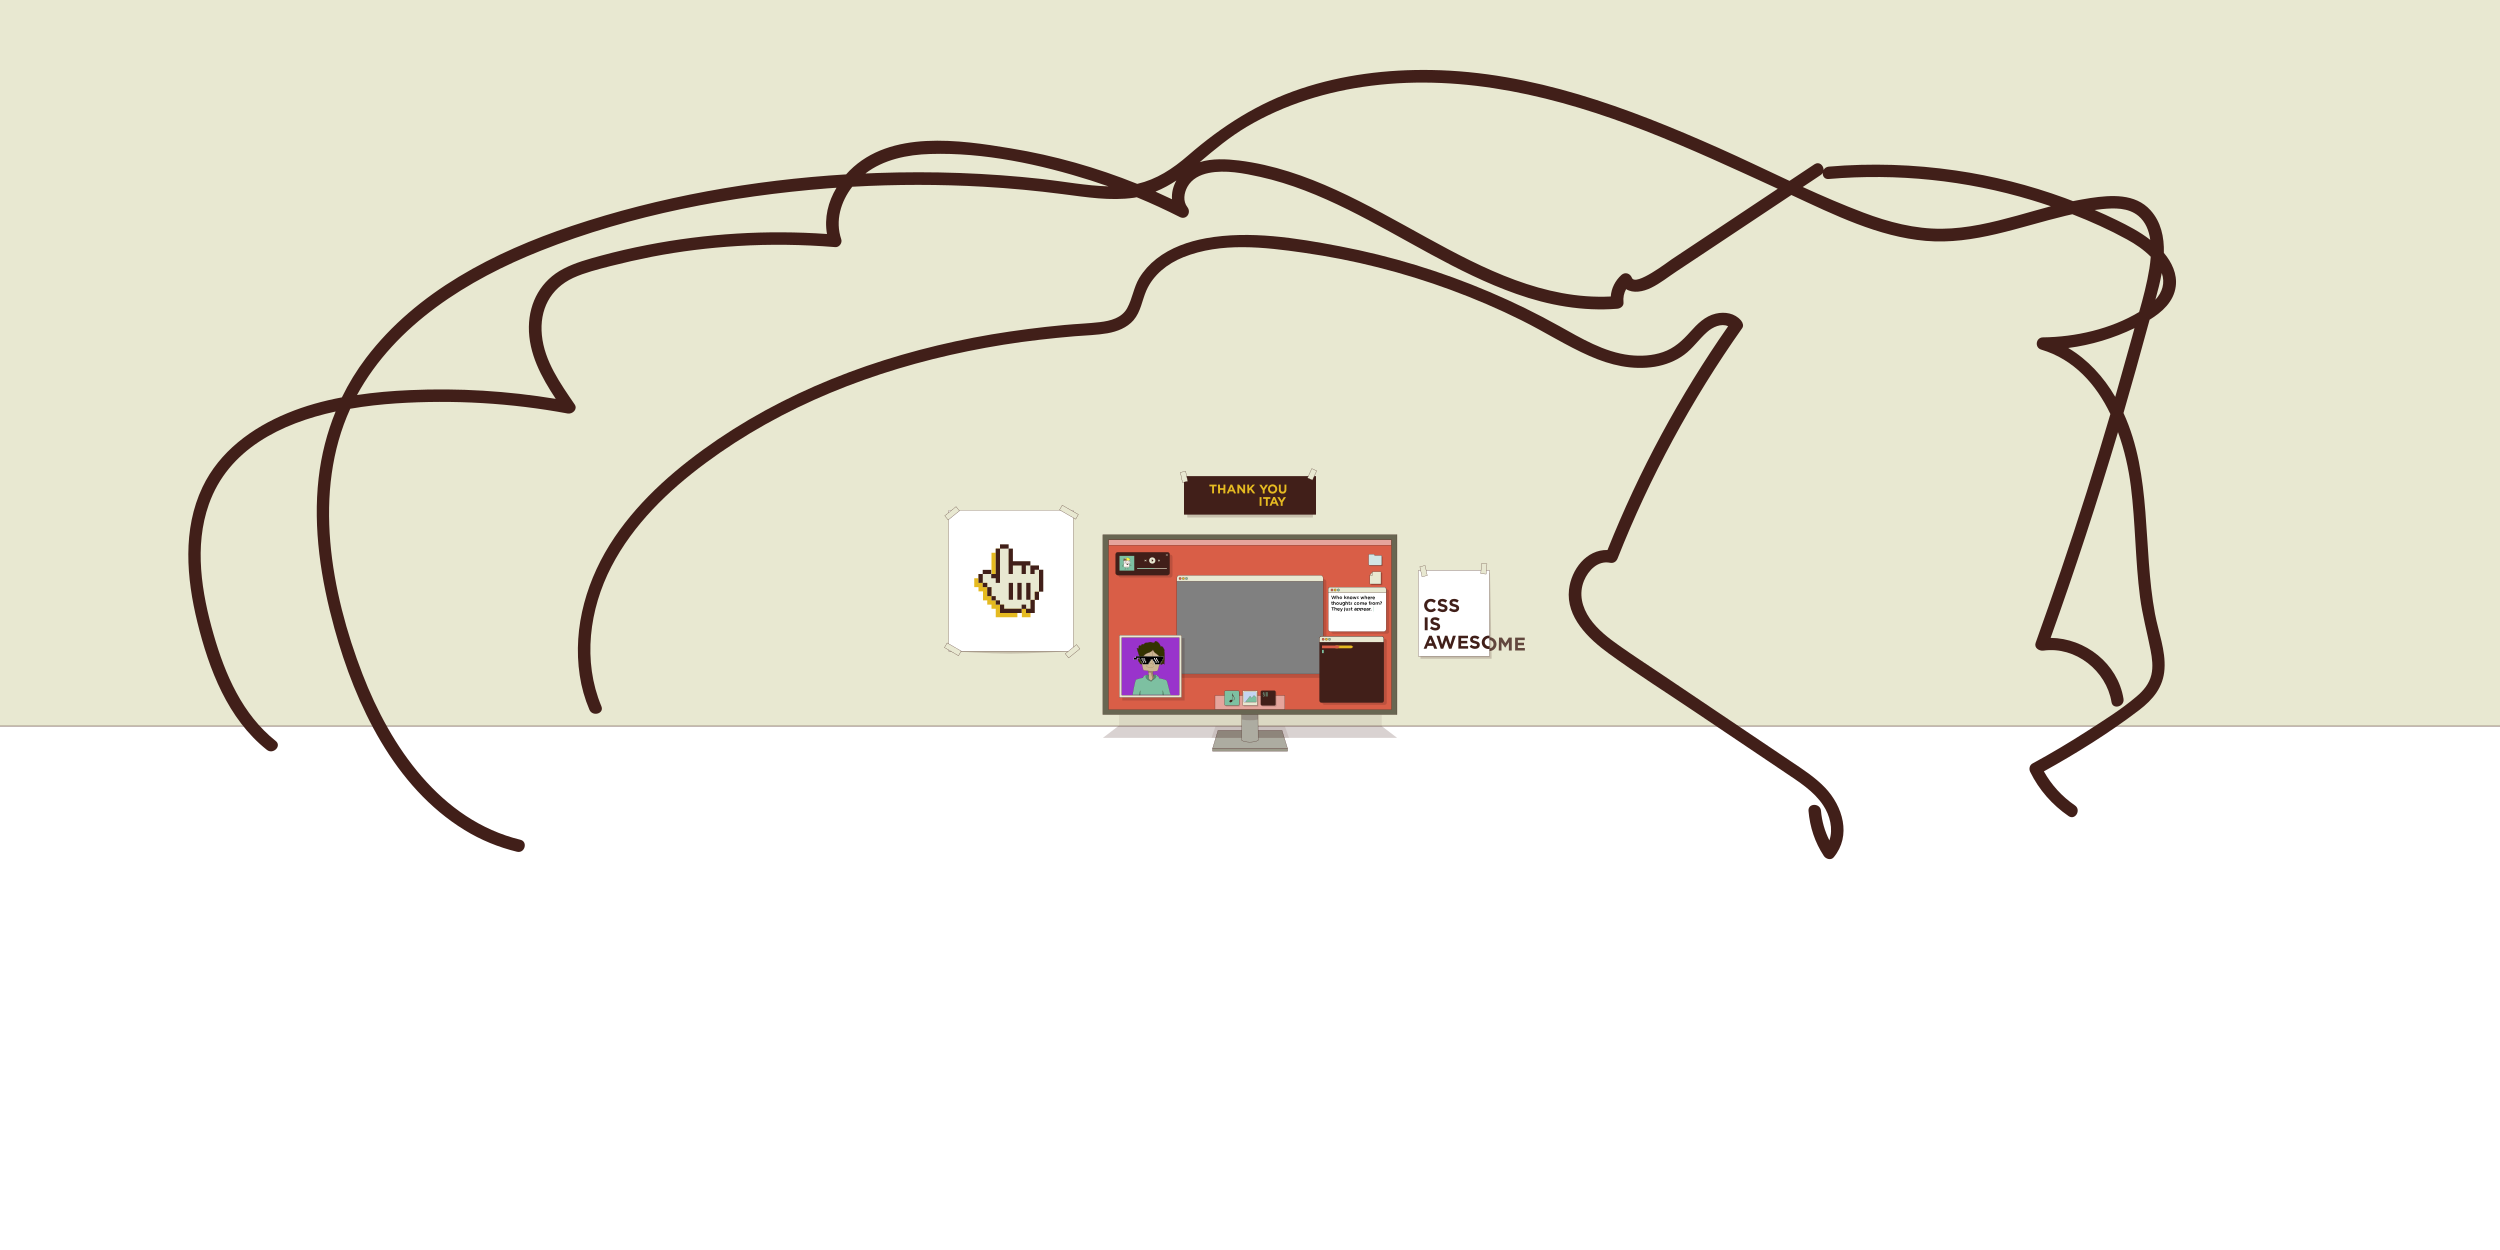 <?xml version="1.0" encoding="utf-8"?>
<!-- Generator: Adobe Illustrator 27.0.1, SVG Export Plug-In . SVG Version: 6.00 Build 0)  -->
<svg version="1.1" xmlns="http://www.w3.org/2000/svg" xmlns:xlink="http://www.w3.org/1999/xlink" x="0px" y="0px"
	 viewBox="0 0 2000 1000" style="enable-background:new 0 0 2000 1000;" xml:space="preserve">
<rect x="0" y="0" width="2000" height="1000" fill="#808080" stroke="none"/>
<style type="text/css">
	.st0{fill:#E8E8D1;stroke:#411F19;stroke-width:0.2;}
	.st1{fill:#D95E47;stroke:#411F19;stroke-width:0.2;}
	.st2{fill:#E5BA21;stroke:#411F19;stroke-width:0.2;}
	.st3{fill:#7DC0A1;stroke:#411F19;stroke-width:0.2;}
	.st4{fill:#D95E47;}
	.st5{fill:none;stroke:#411F19;stroke-width:0.2;stroke-linejoin:round;}
	.st6{fill:#E5A59C;stroke:#411F19;stroke-width:0.2;}
	.st7{opacity:0.2;fill:#411F19;enable-background:new    ;}
	.st8{opacity:0.3;fill:#411F19;enable-background:new    ;}
	.st9{fill:#E8E8D1;}
	.st10{opacity:8.000000e-02;fill:#411F19;enable-background:new    ;}
	.st11{fill:#FFFFFF;stroke:#411F19;stroke-width:0.2;stroke-linejoin:round;}
	.st12{opacity:0.8;}
	.st13{fill:#411F19;}
	.st14{fill:#E5BA21;}
	.st15{fill:#ADACA1;stroke:#411F19;stroke-width:0.2;stroke-linejoin:round;}
	.st16{opacity:0.1;fill:#411F19;enable-background:new    ;}
	.st17{fill:#686652;stroke:#411F19;stroke-width:0.2;stroke-linejoin:round;}
	.st18{fill:#9B9989;stroke:#411F19;stroke-width:0.2;stroke-linejoin:round;}
	.st19{fill:#D1E5E5;stroke:#411F19;stroke-width:0.2;stroke-linejoin:round;}
	.st20{fill:#411F19;stroke:#411F19;stroke-width:0.2;stroke-linejoin:round;}
	.st21{fill:#7DC0A1;}
	.st22{opacity:0.5;fill:#7DC0A1;enable-background:new    ;}
	.st23{fill:none;stroke:#E8E8D1;stroke-width:0.2;}
	.st24{fill:#A4F27D;stroke:#411F19;stroke-width:0.1;stroke-linejoin:round;}
	.st25{fill:#E7D9B2;stroke:#411F19;stroke-width:0.1;stroke-linejoin:round;}
	.st26{fill:#D37134;stroke:#411F19;stroke-width:0.1;stroke-linejoin:round;}
	.st27{fill:#FEF8F3;stroke:#411F19;stroke-width:0.1;stroke-linejoin:round;}
	.st28{fill:#743E22;stroke:#411F19;stroke-width:0.1;stroke-linejoin:round;}
	.st29{fill:#FFFFFF;stroke:#411F19;stroke-width:0.1;stroke-miterlimit:10;}
	.st30{fill:#FDFB43;stroke:#411F19;stroke-width:0.1;stroke-linejoin:round;}
	.st31{fill:none;stroke:#411F19;stroke-width:0.1;stroke-linecap:round;stroke-linejoin:round;}
	.st32{fill:#FFFFFF;}
	.st33{fill:#ECD045;stroke:#411F19;stroke-width:0.1;stroke-linejoin:round;}
	.st34{fill:#D37134;stroke:#411F19;stroke-width:0.1;stroke-linecap:round;stroke-linejoin:round;}
	.st35{fill:#9933CC;stroke:#411F19;stroke-width:0.2;}
	.st36{fill:#333333;}
	.st37{fill:#CBB591;stroke:#411F19;stroke-width:0.1;}
	.st38{opacity:0.3;fill:#411F19;stroke:#411F19;stroke-width:0.2;stroke-linejoin:round;enable-background:new    ;}
	.st39{fill:#7DC0A1;stroke:#411F19;stroke-width:0.1;}
	.st40{fill:#519372;stroke:#411F19;stroke-width:0.1;stroke-linejoin:round;}
	.st41{fill:none;stroke:#411F19;stroke-width:0.1;stroke-linecap:round;stroke-miterlimit:10;}
	.st42{fill:none;stroke:#411F19;stroke-width:8.000000e-02;stroke-linecap:round;stroke-miterlimit:10;}
	.st43{fill:#333300;stroke:#411F19;stroke-width:0.2;stroke-linejoin:round;}
	.st44{fill:#519372;stroke:#411F19;stroke-width:0.1;}
	.st45{fill:#FDFEFF;}
	.st46{fill:#FCF7F5;}
	.st47{fill:#C4D5F2;stroke:#411F19;stroke-width:0.1;stroke-linejoin:round;}
	.st48{fill:none;stroke:#7DC0A1;stroke-width:0.2;}
</style>
<g id="Layer_1">
	<g id="bg">
		<rect x="939.3" y="456.1" class="st0" width="120.3" height="8.9"/>
		<circle class="st1" cx="944.1" cy="462.8" r="0.9"/>
		<circle class="st2" cx="946.7" cy="462.8" r="0.9"/>
		<circle class="st3" cx="949.2" cy="462.8" r="0.9"/>
		<path class="st4" d="M884.5,429v141.2h231V429H884.5z M1058.5,537.2c0,1.1-0.9,2-2,2h-113c-1.1,0-2-0.9-2-2v-75c0-1.1,0.9-2,2-2
			h113c1.1,0,2,0.9,2,2V537.2z"/>
		<path class="st5" d="M943.5,460.2h113c1.1,0,2,0.9,2,2v75c0,1.1-0.9,2-2,2h-113c-1.1,0-2-0.9-2-2v-75
			C941.5,461.1,942.4,460.2,943.5,460.2z"/>
		<rect x="886.8" y="431.8" class="st6" width="226.4" height="4.3"/>
		<path class="st7" d="M1059.1,463.4h-0.6v74.1c0,1.1-0.9,2-2,2H944.1v0.8c0,1.1,0.9,2,2,2h113c1.1,0,2-0.9,2-2v-75
			C1061.1,464.2,1060.2,463.3,1059.1,463.4C1059.1,463.4,1059.1,463.4,1059.1,463.4z"/>
		<rect x="972" y="556.4" class="st6" width="55.9" height="11.3"/>
		<rect x="995" y="553.5" class="st7" width="11.7" height="11.7"/>
		<path class="st7" d="M1010.3,553.5h10.1c0.4,0,0.8,0.4,0.8,0.8v10.1c0,0.4-0.4,0.8-0.8,0.8h-10.1c-0.4,0-0.8-0.4-0.8-0.8v-10.1
			C1009.5,553.8,1009.9,553.5,1010.3,553.5z"/>
		<path class="st7" d="M981.2,553.5h10.1c0.4,0,0.8,0.4,0.8,0.8v10.1c0,0.4-0.4,0.8-0.8,0.8h-10.1c-0.4,0-0.8-0.4-0.8-0.8v-10.1
			C980.4,553.8,980.8,553.5,981.2,553.5z"/>
		<polygon class="st8" points="1099.1,458.2 1096.9,460.9 1096.9,468.1 1105.8,468.1 1105.8,458.2 		"/>
		<path class="st9" d="M2030.1-32.8H-44.2v858.2h2074.7L2030.1-32.8z M1116.7,570.2H885V430.6h231.7L1116.7,570.2z"/>
		<rect x="-43.7" y="580" class="st7" width="2074.5" height="475.4"/>
		<rect x="895.3" y="571.7" class="st10" width="210.1" height="9.2"/>
		<rect x="-44.2" y="581" class="st11" width="2074.5" height="475.4"/>
		<polygon class="st7" points="1193.3,527 1136.4,527 1136.4,458.3 1192,458.3 		"/>
		<g class="st12">
			<path class="st13" d="M1186.2,515.3L1186.2,515.3c0-3,2.5-5.5,5.5-5.5s5.5,2.5,5.5,5.5l0,0c0,3-2.5,5.5-5.5,5.5
				S1186.2,518.3,1186.2,515.3z M1194.8,515.3L1194.8,515.3c0.1-1.7-1.3-3.2-3-3.2c0,0-0.1,0-0.1,0c-1.7,0-3.1,1.4-3.1,3.1
				c0,0.1,0,0.1,0,0.2l0,0c-0.1,1.7,1.3,3.2,3,3.2c0,0,0.1,0,0.1,0c1.7,0,3.1-1.4,3.1-3.1C1194.8,515.4,1194.8,515.3,1194.8,515.3z"
				/>
			<path class="st13" d="M1199.2,510.1h2.4l2.7,4.4l2.7-4.4h2.4v10.3h-2.3v-6.7l-2.9,4.4h-0.1l-2.9-4.4v6.7h-2.2L1199.2,510.1z"/>
			<path class="st13" d="M1212,510.1h7.8v2h-5.5v2.1h4.9v2h-4.9v2.2h5.6v2h-7.8V510.1z"/>
		</g>
		<rect x="947.2" y="380.9" class="st13" width="105.6" height="30.8"/>
		<rect x="949.8" y="383.2" class="st7" width="100.5" height="30.8"/>
		<path class="st7" d="M854.9,521.1c0,0-32.4,1.8-47.4,1.8s-43.4-1.7-43.4-1.7v-29.4h90.8V521.1z"/>
		
			<rect x="1045.3" y="377.3" transform="matrix(0.415 -0.91 0.91 0.415 268.881 1176.995)" class="st0" width="8.2" height="4.3"/>
		
			<rect x="945.1" y="376.9" transform="matrix(0.978 -0.209 0.209 0.978 -58.797 206.844)" class="st0" width="4.3" height="8.2"/>
		<path class="st14" d="M969.6,389.1h-2.1v-1.4h5.8v1.4h-2.1v5.6h-1.5V389.1z"/>
		<path class="st14" d="M974.4,387.7h1.6v2.8h2.8v-2.8h1.5v7h-1.6v-2.8H976v2.8h-1.5L974.4,387.7z"/>
		<path class="st14" d="M984.4,387.7h1.4l3,7h-1.6l-0.6-1.6h-3l-0.6,1.6h-1.6L984.4,387.7z M986,391.8l-0.9-2.3l-0.9,2.3H986z"/>
		<path class="st14" d="M1018.6,397.6h1.4l3,7h-1.6l-0.6-1.6h-3l-0.6,1.6h-1.6L1018.6,397.6z M1020.2,401.7l-0.9-2.3l-0.9,2.3
			H1020.2z"/>
		<path class="st14" d="M989.9,387.7h1.4l3.3,4.3v-4.3h1.5v7h-1.3l-3.4-4.5v4.5h-1.5V387.7z"/>
		<path class="st14" d="M997.8,387.7h1.5v3.1l2.8-3.1h1.9l-2.8,3l3,4h-1.8l-2.2-3l-0.8,0.8v2.1h-1.5L997.8,387.7z"/>
		<path class="st14" d="M1010.1,392l-2.7-4.2h1.8l1.7,2.8l1.7-2.8h1.8l-2.7,4.2v2.8h-1.5V392z"/>
		<path class="st14" d="M1024.5,401.9l-2.7-4.2h1.8l1.7,2.8l1.7-2.8h1.8l-2.7,4.2v2.8h-1.5V401.9z"/>
		<path class="st14" d="M1014.4,391.2L1014.4,391.2c0-2.1,1.7-3.7,3.7-3.7c2.1,0,3.7,1.7,3.7,3.7l0,0c0,2.1-1.7,3.7-3.7,3.7
			C1016,395,1014.4,393.3,1014.4,391.2z M1020.2,391.2L1020.2,391.2c0-1.2-0.9-2.2-2.1-2.2c0,0,0,0-0.1,0c-1.2,0-2.1,0.9-2.1,2.1
			c0,0,0,0.1,0,0.1l0,0c0,1.2,0.9,2.2,2.1,2.2c0,0,0,0,0.1,0c1.2,0,2.1-0.9,2.1-2.1C1020.2,391.3,1020.2,391.3,1020.2,391.2z"/>
		<path class="st14" d="M1023.1,391.7v-4h1.5v4c0,1.1,0.6,1.7,1.5,1.7s1.5-0.6,1.5-1.7v-4h1.5v4c0.2,1.5-0.9,3-2.4,3.2
			c-0.2,0-0.4,0-0.6,0c-1.5,0.2-2.9-1-3-2.5C1023,392.2,1023,391.9,1023.1,391.7z"/>
		<path class="st14" d="M1007.7,397.7h1.5v7h-1.5V397.7z"/>
		<path class="st14" d="M1012.6,399.1h-2.1v-1.4h5.8v1.4h-2.1v5.6h-1.5V399.1z"/>
		<rect x="758.9" y="408.4" class="st11" width="99.7" height="112.5"/>
		
			<rect x="755.6" y="408.5" transform="matrix(0.777 -0.63 0.63 0.777 -88.636 571.256)" class="st0" width="11.6" height="4.3"/>
		<rect x="853" y="402.3" transform="matrix(0.5 -0.866 0.866 0.5 72.758 945.44)" class="st0" width="4.3" height="14.9"/>
		
			<rect x="851.9" y="518.8" transform="matrix(0.777 -0.63 0.63 0.777 -136.585 656.599)" class="st0" width="11.6" height="4.3"/>
		<rect x="760.1" y="512.9" transform="matrix(0.5 -0.866 0.866 0.5 -68.672 919.865)" class="st0" width="4.3" height="13"/>
		<rect x="1134.7" y="456.3" class="st11" width="56.9" height="68.7"/>
		
			<rect x="1136.7" y="452.2" transform="matrix(0.978 -0.209 0.209 0.978 -70.313 248.653)" class="st0" width="4.3" height="8.2"/>
		
			<rect x="1182.9" y="453.3" transform="matrix(8.176456e-02 -0.997 0.997 8.176456e-02 635.958 1601.197)" class="st0" width="8.2" height="4.3"/>
		<path class="st13" d="M1139.3,484.4L1139.3,484.4c-0.1-2.9,2.3-5.3,5.1-5.3c0.1,0,0.1,0,0.2,0c1.5-0.1,3,0.5,4.1,1.6l-1.4,1.7
			c-0.7-0.7-1.6-1.1-2.6-1.2c-1.7,0-3,1.4-3,3.1c0,0,0,0.1,0,0.1l0,0c-0.1,1.7,1.2,3.1,2.9,3.2c0,0,0.1,0,0.1,0c1,0,2-0.5,2.7-1.2
			l1.4,1.5c-1.1,1.2-2.6,1.9-4.2,1.8c-2.9,0-5.2-2.2-5.3-5.1C1139.3,484.5,1139.3,484.4,1139.3,484.4z"/>
		<path class="st13" d="M1149.9,488l1.3-1.6c0.8,0.8,1.9,1.2,3.1,1.2c0.9,0,1.5-0.4,1.5-1l0,0c0-0.6-0.3-0.9-2.1-1.3
			c-2.1-0.5-3.4-1.1-3.4-3.1l0,0c0-1.9,1.5-3.1,3.6-3.1c1.4,0,2.7,0.4,3.8,1.3l-1.2,1.7c-0.8-0.6-1.7-0.9-2.7-1
			c-0.9,0-1.3,0.4-1.3,0.9l0,0c0,0.7,0.4,0.9,2.2,1.4c2.1,0.5,3.3,1.3,3.3,3.1l0,0c0,2-1.6,3.2-3.8,3.2
			C1152.7,489.6,1151.1,489.1,1149.9,488z"/>
		<path class="st13" d="M1159.2,488l1.3-1.6c0.8,0.8,1.9,1.2,3.1,1.2c0.9,0,1.5-0.4,1.5-1l0,0c0-0.6-0.4-0.9-2.1-1.3
			c-2.1-0.5-3.4-1.1-3.4-3.1l0,0c0-1.9,1.5-3.1,3.6-3.1c1.4,0,2.7,0.4,3.8,1.3l-1.2,1.7c-0.8-0.6-1.7-0.9-2.7-1
			c-0.9,0-1.3,0.4-1.3,0.9l0,0c0,0.7,0.4,0.9,2.2,1.4c2.1,0.5,3.3,1.3,3.3,3.1l0,0c0,2-1.6,3.2-3.8,3.2
			C1161.9,489.6,1160.4,489.1,1159.2,488z"/>
		<path class="st13" d="M1139.8,493.9h2.3v10.3h-2.3V493.9z"/>
		<path class="st13" d="M1144,502.7l1.3-1.6c0.8,0.8,1.9,1.2,3.1,1.2c0.9,0,1.5-0.4,1.5-1l0,0c0-0.6-0.4-0.9-2.1-1.3
			c-2.1-0.5-3.4-1.1-3.4-3.1l0,0c0-1.9,1.5-3.1,3.6-3.1c1.4,0,2.7,0.4,3.8,1.3l-1.2,1.7c-0.8-0.6-1.7-0.9-2.7-1
			c-0.9,0-1.3,0.4-1.3,0.9l0,0c0,0.7,0.4,0.9,2.2,1.4c2.1,0.5,3.3,1.3,3.3,3.1l0,0c0,2-1.6,3.2-3.8,3.2
			C1146.8,504.4,1145.2,503.8,1144,502.7z"/>
		<path class="st13" d="M1143.3,508.6h2.1l4.4,10.4h-2.4l-0.9-2.3h-4.4l-0.9,2.3h-2.3L1143.3,508.6z M1145.7,514.6l-1.4-3.3
			l-1.4,3.3H1145.7z"/>
		<path class="st13" d="M1149.2,508.6h2.4l2.1,7l2.3-7h1.9l2.3,7l2.1-7h2.4l-3.5,10.4h-2l-2.3-6.7l-2.3,6.7h-2L1149.2,508.6z"/>
		<path class="st13" d="M1166.6,508.6h7.8v2h-5.5v2.1h4.9v2h-4.9v2.2h5.6v2h-7.8V508.6z"/>
		<path class="st13" d="M1175.7,517.4l1.3-1.6c0.8,0.8,1.9,1.2,3.1,1.2c0.9,0,1.5-0.4,1.5-1l0,0c0-0.6-0.3-0.9-2.1-1.3
			c-2.1-0.5-3.4-1.1-3.4-3.1l0,0c0-1.9,1.5-3.1,3.6-3.1c1.4,0,2.7,0.4,3.8,1.3l-1.2,1.7c-0.8-0.6-1.7-0.9-2.7-1
			c-0.9,0-1.3,0.4-1.3,0.9l0,0c0,0.7,0.4,0.9,2.2,1.4c2.1,0.5,3.3,1.3,3.3,3.1l0,0c0,2-1.6,3.2-3.8,3.2
			C1178.5,519.1,1176.9,518.5,1175.7,517.4z"/>
		<path class="st13" d="M1191.6,516.9c-0.2,0.1-0.5,0.1-0.7,0.1c-1.7,0-3.1-1.4-3.1-3.1c0,0,0-0.1,0-0.1l0,0
			c-0.1-1.7,1.2-3.1,2.9-3.2c0.3,0,0.6,0,0.9,0.1v-2.1c-0.2,0-0.5-0.1-0.7-0.1c-2.9-0.1-5.4,2.2-5.5,5.2c0,0.1,0,0.1,0,0.2l0,0
			c0,2.9,2.3,5.3,5.3,5.3c0.1,0,0.1,0,0.2,0c0.3,0,0.5,0,0.8-0.1V516.9z"/>
		<polygon class="st15" points="974.4,584.3 970,599 1030.1,599 1025.6,584.3 		"/>
		<polygon class="st7" points="894.6,580.9 882.3,590.3 1117.7,590.3 1105.4,580.9 		"/>
		<polygon class="st16" points="1027.9,581 972.4,581 969.2,590.3 1031.2,590.3 		"/>
		<path class="st15" d="M1006.5,592.3c0,0-2,1.4-6.6,1.4s-6.5-1.4-6.5-1.4v-22.6h13L1006.5,592.3z"/>
		<path class="st7" d="M1006.5,575.6c-2.2,0.5-4.4,0.7-6.6,0.6c-2.2,0.1-4.3-0.1-6.5-0.6l0-6.6h13L1006.5,575.6z"/>
		<path class="st17" d="M1117.7,427.7H882.3v144h235.3V427.7z M1113.2,431.8v135.9H886.8V431.8H1113.2z"/>
		<rect x="970" y="599" class="st18" width="60.1" height="1.9"/>
		<path class="st8" d="M1105.4,445l-9.8,7.1c0,0.4,0.3,0.8,0.8,0.8l0,0h9c0.4,0,0.8-0.3,0.8-0.8v-6.4
			C1106.2,445.4,1105.9,445,1105.4,445z"/>
		<path class="st19" d="M1104.8,444.3h-5.1v-0.2c0-0.4-0.3-0.8-0.8-0.8l0,0h-3.2c-0.4,0-0.8,0.3-0.8,0.8c0,0,0,0,0,0v7.3
			c0,0.4,0.3,0.8,0.8,0.8l0,0h9c0.4,0,0.8-0.3,0.8-0.8c0,0,0,0,0,0v-6.4C1105.5,444.7,1105.2,444.3,1104.8,444.3z"/>
		<polygon class="st14" points="827.8,459.2 827.8,455.8 820.9,455.8 820.9,452.4 806.9,452.4 806.9,442.2 803.5,442.2 803.5,438.9 
			796.6,438.9 796.6,442.2 793.2,442.2 793.2,462.6 789.6,462.6 789.6,459.2 782.8,459.2 782.8,462.6 779.4,462.6 779.4,469.7 
			782.8,469.7 782.8,473.1 786.4,473.1 786.4,480.3 789.8,480.3 789.8,483.7 793.2,483.7 793.2,487 796.6,487 796.6,490.4 
			796.6,490.4 796.6,493.8 813.9,493.8 813.9,490.4 817.5,490.4 817.5,493.8 824.4,493.8 824.4,483.2 827.8,483.2 827.8,476.8 
			831.2,476.8 831.2,459.2 		"/>
		<polygon class="st9" points="800,459.2 800,438.9 807,438.9 807,452.4 831.2,452.4 831.2,473.4 827.8,473.4 827.8,479.9 
			824.4,479.9 824.4,487 803.3,487 803.3,483.7 800,483.7 800,480.3 796.6,480.3 796.6,476.9 793.2,476.9 793.2,469.7 789.8,469.7 
			789.8,466.3 786.2,466.3 786.2,459.2 		"/>
		<rect x="821" y="466.3" class="st9" width="3.4" height="13.5"/>
		<polygon class="st9" points="810.3,452.4 817.3,452.4 817.3,459.2 820.7,459.2 820.7,452.4 824.3,452.4 824.3,449 810.3,449 
			810.3,438.9 806.9,438.9 806.9,459.2 810.3,459.2 		"/>
		<rect x="831.2" y="455.8" class="st9" width="3.4" height="17.5"/>
		<polygon class="st9" points="824.4,487 820.8,487 820.8,490.4 827.8,490.4 827.8,479.9 824.4,479.9 		"/>
		<rect x="827.8" y="473.4" class="st9" width="3.4" height="6.5"/>
		<rect x="817.3" y="483.7" class="st9" width="3.6" height="3.4"/>
		<polygon class="st9" points="803.3,483.7 800,483.7 800,487 800,487 800,490.4 817.3,490.4 817.3,487 803.3,487 		"/>
		<rect x="796.6" y="480.3" class="st9" width="3.4" height="3.4"/>
		<rect x="793.2" y="476.9" class="st9" width="3.4" height="3.4"/>
		<rect x="789.8" y="469.7" class="st9" width="3.4" height="7.2"/>
		<rect x="782.8" y="459.2" class="st9" width="3.4" height="7.1"/>
		<polygon class="st9" points="827.7,459.2 827.7,455.8 831.2,455.8 831.2,452.4 824.3,452.4 824.3,459.2 		"/>
		<rect x="800" y="435.5" class="st9" width="6.9" height="3.4"/>
		<polygon class="st9" points="793,462.6 796.6,462.6 796.6,466.3 800,466.3 800,438.9 796.6,438.9 796.6,459.2 793,459.2 
			793,455.9 786.2,455.9 786.2,459.2 793,459.2 		"/>
		<rect x="786.2" y="466.3" class="st9" width="3.6" height="3.4"/>
		<rect x="807" y="466.3" class="st9" width="3.4" height="13.5"/>
		<rect x="813.9" y="466.3" class="st9" width="3.4" height="13.5"/>
		<rect x="821" y="466.3" class="st13" width="3.4" height="13.5"/>
		<polygon class="st13" points="810.3,452.4 817.3,452.4 817.3,459.2 820.7,459.2 820.7,452.4 824.3,452.4 824.3,449 810.3,449 
			810.3,438.9 806.9,438.9 806.9,459.2 810.3,459.2 		"/>
		<rect x="831.2" y="455.8" class="st13" width="3.4" height="17.5"/>
		<polygon class="st13" points="824.4,487 820.8,487 820.8,490.4 827.8,490.4 827.8,479.9 824.4,479.9 		"/>
		<rect x="827.8" y="473.4" class="st13" width="3.4" height="6.5"/>
		<rect x="817.3" y="483.7" class="st13" width="3.6" height="3.4"/>
		<polygon class="st13" points="803.3,483.7 800,483.7 800,487 800,487 800,490.4 817.3,490.4 817.3,487 803.3,487 		"/>
		<rect x="796.6" y="480.3" class="st13" width="3.4" height="3.4"/>
		<rect x="793.2" y="476.9" class="st13" width="3.4" height="3.4"/>
		<rect x="789.8" y="469.7" class="st13" width="3.4" height="7.2"/>
		<rect x="782.8" y="459.2" class="st13" width="3.4" height="7.1"/>
		<polygon class="st13" points="827.7,459.2 827.7,455.8 831.2,455.8 831.2,452.4 824.3,452.4 824.3,459.2 		"/>
		<rect x="800" y="435.5" class="st13" width="6.9" height="3.4"/>
		<polygon class="st13" points="793,462.6 796.6,462.6 796.6,466.3 800,466.3 800,438.9 796.6,438.9 796.6,459.2 793,459.2 
			793,455.9 786.2,455.9 786.2,459.2 793,459.2 		"/>
		<rect x="786.2" y="466.3" class="st13" width="3.6" height="3.4"/>
		<rect x="807" y="466.3" class="st13" width="3.4" height="13.5"/>
		<rect x="813.9" y="466.3" class="st13" width="3.4" height="13.5"/>
	</g>
	<g id="terminal">
		<path class="st7" d="M1059.6,510.9h48.1c0.9,0,1.7,0.8,1.7,1.7v49.6c0,0.9-0.8,1.7-1.7,1.7h-48.1c-0.9,0-1.7-0.8-1.7-1.7v-49.6
			C1057.9,511.7,1058.7,510.9,1059.6,510.9z"/>
		<path class="st20" d="M1057.3,509.1h48.1c0.9,0,1.7,0.8,1.7,1.7v49.6c0,0.9-0.8,1.7-1.7,1.7h-48.1c-0.9,0-1.7-0.8-1.7-1.7v-49.6
			C1055.6,509.8,1056.3,509.1,1057.3,509.1z"/>
		<path class="st0" d="M1107,513.7v-2.9c0-0.9-0.8-1.7-1.7-1.7h-48.1c-0.9,0-1.7,0.8-1.7,1.7v2.9H1107z"/>
		<circle class="st1" cx="1058.5" cy="511.4" r="0.9"/>
		<circle class="st2" cx="1061.1" cy="511.4" r="0.9"/>
		<circle class="st3" cx="1063.6" cy="511.4" r="0.9"/>
		<polygon class="st14" points="1081.1,518.6 1068.4,518.6 1068.4,516.4 1081.1,516.4 1082.6,517.5 		"/>
		<polygon class="st4" points="1070.3,518.6 1057.6,518.6 1057.6,516.4 1070.3,516.4 1071.8,517.5 		"/>
		<rect id="cursor" x="1057.6" y="519.9" class="st21" width="1.4" height="2.6"/>
	</g>
	<g id="terminal-icon">
		<path class="st20" d="M1009.5,552.6h10.1c0.4,0,0.8,0.4,0.8,0.8v10.1c0,0.4-0.4,0.8-0.8,0.8h-10.1c-0.4,0-0.8-0.4-0.8-0.8v-10.1
			C1008.7,552.9,1009.1,552.6,1009.5,552.6z"/>
		<path class="st21" d="M1011.5,556.2c0-0.1,0-0.2-0.1-0.3c-0.1-0.1-0.3-0.2-0.4-0.2l-0.3-0.1c-0.1,0-0.2-0.1-0.2-0.2
			c-0.1-0.1-0.1-0.1-0.2-0.2c0-0.1-0.1-0.2,0-0.3c0-0.1,0-0.2,0-0.3c0-0.1,0.1-0.2,0.1-0.2c0.1-0.1,0.1-0.1,0.2-0.2
			c0.1,0,0.2-0.1,0.3-0.1v-0.4h0.3v0.4c0.2,0,0.4,0.1,0.5,0.3c0.1,0.2,0.2,0.4,0.2,0.6h-0.3c0-0.1,0-0.2,0-0.2
			c0-0.1-0.1-0.1-0.1-0.2c0-0.1-0.1-0.1-0.2-0.1c-0.1,0-0.1-0.1-0.2,0c-0.1,0-0.2,0-0.3,0.1c-0.1,0.1-0.1,0.2-0.1,0.3
			c0,0.1,0,0.1,0,0.2c0,0,0.1,0.1,0.1,0.1c0.1,0,0.1,0.1,0.2,0.1c0.1,0,0.2,0.1,0.2,0.1l0.3,0.1c0.1,0,0.2,0.1,0.2,0.2
			c0.1,0.1,0.1,0.1,0.2,0.2c0,0.1,0,0.2,0,0.3c0,0.1,0,0.2,0,0.3c0,0.1-0.1,0.2-0.1,0.2c-0.1,0.1-0.1,0.1-0.2,0.2
			c-0.1,0-0.2,0.1-0.3,0.1v0.4h-0.3v-0.3c-0.1,0-0.2,0-0.3-0.1c-0.2-0.1-0.3-0.2-0.4-0.4c0-0.1-0.1-0.2-0.1-0.4h0.3
			c0,0.1,0,0.2,0,0.3c0,0.1,0.1,0.1,0.1,0.2c0.1,0,0.1,0.1,0.2,0.1c0.1,0,0.1,0,0.2,0c0.1,0,0.1,0,0.2,0c0.1,0,0.1,0,0.2-0.1
			c0,0,0.1-0.1,0.1-0.1C1011.5,556.3,1011.5,556.2,1011.5,556.2z"/>
		<rect x="1012.5" y="553.7" class="st22" width="1.8" height="3.5"/>
	</g>
	<g id="player">
		<path class="st7" d="M896.5,443.7h39.8c0.9,0,1.7,0.8,1.7,1.7v14.9c0,0.9-0.8,1.7-1.7,1.7h-39.8c-0.9,0-1.7-0.8-1.7-1.7v-14.9
			C894.8,444.4,895.6,443.7,896.5,443.7z"/>
		<path class="st20" d="M894.2,441.8h39.8c0.9,0,1.7,0.8,1.7,1.7v14.9c0,0.9-0.8,1.7-1.7,1.7h-39.8c-0.9,0-1.7-0.8-1.7-1.7v-14.9
			C892.6,442.5,893.3,441.8,894.2,441.8z"/>
		<line class="st23" x1="932.7" y1="443.2" x2="934.3" y2="444.8"/>
		<line class="st23" x1="934.3" y1="443.2" x2="932.7" y2="444.8"/>
		<rect x="895.6" y="444.7" class="st21" width="11.8" height="11.8"/>
		<rect x="909.8" y="454.4" class="st9" width="23.7" height="0.5"/>
		<rect x="909.8" y="454.4" class="st21" width="13.6" height="0.5"/>
		<polygon class="st9" points="926.7,447.6 926.7,449.3 927.8,448.4 		"/>
		<rect x="927.7" y="447.7" class="st9" width="0.2" height="1.5"/>
		<polygon class="st9" points="917,447.6 917,449.3 915.9,448.4 		"/>
		<rect x="915.7" y="447.7" class="st9" width="0.2" height="1.5"/>
		<circle class="st9" cx="921.8" cy="448.4" r="2.5"/>
		<polygon class="st13" points="921.4,447.3 921.4,449.5 922.8,448.4 		"/>
		<circle class="st24" cx="900.2" cy="446.8" r="0.2"/>
		<path class="st25" d="M900.9,446.6l0.3,0.3c0.1,0.1,0.1,0.4,0,0.5l-0.3,0.3c-0.1,0.1-0.4,0.1-0.5,0l-0.3-0.3
			c-0.1-0.1-0.1-0.4,0-0.5l0.3-0.3C900.5,446.5,900.8,446.5,900.9,446.6z"/>
		<circle class="st24" cx="901" cy="447.4" r="0.2"/>
		<path class="st26" d="M899.3,447.1c0,0,0.3-0.6,0-0.6S898.9,447,899.3,447.1z"/>
		<path class="st27" d="M903.4,452c0-0.7-0.1-4.2-0.1-4.2l-4.3,0.4c0,0,0.1,2.1,0,2.6c-0.1,0.9,0,1.9,0.3,2.8
			c0.3,0.5,3.1,0.4,3.3,0.4s0.2-0.1,0.2-0.2s0.5,0,0.6-0.3C903.3,453,903.4,452.5,903.4,452z"/>
		<path class="st28" d="M900.7,447.6c-0.1-0.1-0.2-0.2-0.4-0.1c0,0,0,0-0.1,0c-0.1-0.2-0.4-0.2-0.5-0.1c0,0,0,0,0,0
			c0,0-0.4-0.1-0.4,0.2c0,0-0.6-0.2-0.5,0.4c0,0-0.1,0.9,0.6,0.3c0,0,0.4,0.4,0.4,0c0,0,0.2,0.2,0.3-0.1c0,0,0.5,0.5,0.6-0.1
			c0,0,0.4,0.3,0.5-0.2S900.7,447.6,900.7,447.6z"/>
		<circle class="st29" cx="900.5" cy="449.9" r="1"/>
		<circle class="st29" cx="903.3" cy="449.9" r="1"/>
		<circle class="st13" cx="900.3" cy="449.7" r="0.3"/>
		<circle class="st13" cx="903.3" cy="449.7" r="0.3"/>
		<path class="st30" d="M902.3,446.5c0,0-0.5-0.7-0.9-0.5s-0.3,1-0.2,1.2c-0.2,0.2-0.2,0.6-0.1,0.8c0.3,0.4,0.8,0,0.8,0
			s0.4,0.5,0.8,0.3c0,0,1.1,0.6,0.8-0.4c0,0,0.7,0.1,0.6-0.5s-1-0.6-1-0.6s0.3-0.3,0-0.4S902.3,446.5,902.3,446.5z"/>
		<path class="st31" d="M899.5,451.1c-0.7,0-1.3,0.7-1.2,1.4c0,0,0,0,0,0.1"/>
		<path class="st31" d="M898.6,452.9c0,0-0.1-0.4-0.3-0.2c-0.2-0.1-0.4,0-0.5,0.2c0,0,0,0,0,0"/>
		<path class="st31" d="M898.2,453.2c0-0.2,0-0.4,0.1-0.5c-0.3,0-0.4,0.5-0.4,0.5"/>
		<path class="st31" d="M904.6,452.4c-0.2-0.6-0.6-1-1.2-1.1"/>
		<path class="st31" d="M905.1,452.5c0,0-0.2-0.3-0.5-0.1c-0.1,0-0.3,0.1-0.3,0.2c0,0,0,0,0,0.1"/>
		<path class="st31" d="M904.6,452.4c0.1,0.1,0.2,0.3,0.2,0.4"/>
		<path class="st31" d="M904.6,452.4c0,0,0.2,0,0.3,0.3"/>
		<path class="st13" d="M902,451c0.3,0,0.6-0.3,0.7-0.2c0.2,0.4-0.1,0.9-0.5,1.1c0,0,0,0-0.1,0c-0.8,0.3-1.1-1.1-0.8-1.1
			S901.7,451,902,451z"/>
		<path class="st31" d="M900.1,453.4c0.3,0,0.5,0.1,0.8,0c0.6,0,2,0,2,0"/>
		<line class="st31" x1="902.7" y1="453.8" x2="902.7" y2="453.4"/>
		<path class="st31" d="M902.1,454c0,0.4,0,0.7,0,1.1"/>
		<path class="st31" d="M900.2,453.9c0,0.4,0,0.8,0.2,1.1"/>
		<path class="st13" d="M900.4,455c-0.2,0-0.4,0.1-0.6,0.2c-0.1,0.1,0,0.2,0,0.2s0.6,0,0.7-0.1C900.5,455.2,900.5,455.1,900.4,455
			C900.4,455,900.4,455,900.4,455z"/>
		<path class="st13" d="M902.1,455.1c0,0,0.4-0.1,0.6,0s-0.1,0.2-0.2,0.2S901.7,455.4,902.1,455.1z"/>
		<circle class="st32" cx="900.2" cy="449.6" r="0.1"/>
		<circle class="st32" cx="903.2" cy="449.6" r="0.1"/>
		<path class="st32" d="M902.5,451v0.2C902.5,451.2,902.6,451.2,902.5,451L902.5,451z"/>
		<path class="st32" d="M902.4,451c0,0,0.1,0.2,0,0.2h-0.3V451L902.4,451z"/>
		<polygon class="st32" points="901.9,451.1 901.7,451.1 901.7,451.3 902,451.3 		"/>
		<path class="st32" d="M901.5,451l-0.2-0.1c0,0,0,0.2,0,0.2c0.1,0,0.1,0.1,0.2,0.1L901.5,451z"/>
		<path class="st33" d="M900.8,448c0,0,0.3,0.7,0.4,0.6s0.2-0.4,0.2-0.3s0,0.6,0.2,0.6s0-0.8,0.2-0.9S900.8,448,900.8,448z"/>
		<circle class="st26" cx="899.9" cy="447.4" r="0.2"/>
		<path class="st34" d="M902.7,448.3c0,0-0.2-0.1-0.2-0.2"/>
	</g>
	<g id="player-icon">
		<path class="st3" d="M980.4,552.6h10.1c0.4,0,0.8,0.4,0.8,0.8v10.1c0,0.4-0.4,0.8-0.8,0.8h-10.1c-0.4,0-0.8-0.4-0.8-0.8v-10.1
			C979.6,552.9,980,552.6,980.4,552.6z"/>
		<path class="st13" d="M987.5,558.2c-0.2-0.8-0.6-1.6-1.1-2.2c-0.3-0.5-0.4-1-0.5-1.5l0,0h-0.1l0,0v5.5c-0.5-0.3-1.1-0.3-1.5,0
			c-0.6,0.4-1,1-0.7,1.5c0.4,0.5,1.1,0.5,1.6,0.1c0.5-0.2,0.8-0.7,0.8-1.2v-4c0.6,0.4,1,1,1.2,1.7c0.2,0.6,0.1,1.3-0.2,1.9
			c-0.1,0.2,0,0.4,0.2,0.3C987.5,559.7,987.6,558.9,987.5,558.2z"/>
	</g>
	<g id="pic-window">
		<rect x="897.8" y="510.5" class="st7" width="49.9" height="49.9"/>
		<rect x="895.4" y="508.1" class="st0" width="49.9" height="49.9"/>
		<rect x="897.4" y="510.1" class="st35" width="46" height="46"/>
		<path class="st36" d="M927.7,547.9L927.7,547.9z"/>
		<path class="st37" d="M923.9,542.8c-0.1-0.2-0.1-0.4-0.2-0.7c-0.2-0.3-0.4-0.6-0.6-0.9c-0.2-0.3-0.4-0.6-0.5-1
			c-0.2-0.8-0.3-1.6-0.2-2.4c0-0.2,0-0.4,0-0.6c0,0,0.2-1.6-0.4-1.8c-0.3-0.1-0.6-0.1-0.9-0.1c-0.9,0-1.8,0.2-2.7,0.7
			c-0.3,0.1-0.5,0.3-0.7,0.6h0.1l0.6,0.1l0,0c0.2,0.8,0.4,1.6,0.5,2.5c0,0.4,0,0.8,0,1.3c0,0.4-0.1,0.8-0.2,1.3
			c-0.2,0.8-0.3,1.7-0.2,2.6c0.1,0.8,0.3,1.5,0.7,2.1c0.1,0.2,0.2,0.3,0.4,0.5c0,0,0,0.1,0,0.1c0.3,0.5,0.9,0.7,1.5,0.8
			c0.7-0.1,1.3-0.4,1.7-0.9c0.5-0.6,0.9-1.3,1.1-2C924,544.2,924.1,543.5,923.9,542.8C924,542.8,923.9,542.8,923.9,542.8z"/>
		<path class="st38" d="M924,542.9C924,542.8,923.9,542.8,924,542.9c-0.1-0.3-0.2-0.5-0.3-0.7c-0.2-0.3-0.4-0.6-0.6-0.9
			c-0.2-0.3-0.4-0.6-0.5-1c-0.2-0.8-0.3-1.6-0.2-2.4c0-0.2,0-0.4,0-0.6c0,0,0.2-1.6-0.4-1.8c-0.3-0.1-0.6-0.1-0.9-0.1
			c-0.9,0-1.8,0.2-2.7,0.7c-0.3,0.1-0.5,0.3-0.7,0.6h0.1l0.6,0.1l0,0c0.1,0.5,0.2,0.9,0.3,1.4c0.3-0.1,0.5-0.1,0.8-0.2
			c0.3-0.1,0.6-0.1,0.8,0c0.2,0.1,0.3,0.2,0.5,0.3c0.1,0.2,0.6,2.1,0.8,2.9c0.1,0.5,0.2,0.9,0.3,1.4c0.1,0.4,0.1,0.9,0,1.3
			c-0.1,0.3-0.2,0.7-0.5,0.9c-0.3,0.4-0.8,0.5-1.3,0.5c-0.7-0.1-1.4-0.6-1.8-1.2c0,0.1,0,0.2,0,0.2c0.1,0.8,0.3,1.5,0.7,2.1
			c0.1,0.2,0.2,0.3,0.4,0.5c0,0,0,0.1,0,0.1c0.3,0.5,0.9,0.7,1.5,0.8c0.7-0.1,1.3-0.4,1.7-0.9c0.5-0.6,0.9-1.3,1.1-2
			C924,544.2,924.1,543.5,924,542.9z"/>
		<path class="st39" d="M933.2,544.2c-0.8-0.7-6-1.7-6-1.7c0.3-0.5-0.4-1.1-0.6-1.5s-0.7-0.1-0.7-0.1s-0.2-1.1-0.8-1.1
			c-0.8,0-1.5,0-2.3,0.1c0.1,0.6,0.4,1.2,0.8,1.6l-1,1.6l-1.8,1.5l-1.7-1.3l-0.4-1.2c0.2-0.7,0.3-1.4,0.3-2.1
			c-0.5-0.1-1-0.2-1.5-0.2c-0.4,0.1-0.7,0.3-1,0.4c0,0-1-0.1-1.3,0.4s-0.9,1.2-0.9,1.6c-1.8,0.3-3.6,0.8-5.4,1.4
			c-1,0.7-2.9,12.3-2.9,12.3h30.5C936.3,556,934,545,933.2,544.2z"/>
		<path class="st40" d="M919,543.4l-0.4-1.2c0.2-0.7,0.3-1.4,0.3-2.1c-2.4-0.3-3,1.4-1.4,3.1c0.5,0.8,3.2,1.8,3.8,2.1L919,543.4z"/>
		<path class="st40" d="M921,544.6c2.5-0.6,6.6-4.7,1.6-4.6c0.1,0.6,0.4,1.2,0.8,1.6c-0.6,1.2-1.5,2.3-2.6,3.1L921,544.6z"/>
		<path class="st37" d="M912,528.2c-0.2-0.6-0.5-1.4-0.5-1.4s-1.3,2.9,0.7,3.9C912.2,529.8,912,529,912,528.2z"/>
		<path class="st37" d="M922.3,519.8c0,0-5.8,3.1-6.6,3.4c-3.7,1.2-2.5,7.8-2.3,7.7l0.1,0.1c0.1,0.7,0.2,1.4,0.4,2.2
			c0.1,0.5,0.2,1,0.4,1.5c0.1,0.2,0.1,0.5,0.2,0.7c0.1,0.2,0.1,0.4,0.2,0.6c0.1,0.2,0.3,0.3,0.5,0.3c0.2,0.1,0.5,0.1,0.8,0.1
			l1.6,0.2l0.6,0.1l4.1,0.4c0.5,0,1-0.1,1.6-0.1s1-0.1,1.5-0.2c0.2,0,0.4-0.1,0.6-0.2c0.2-0.1,0.3-0.3,0.3-0.6c0.3-1,0.6-2,0.9-3
			c0.2-0.6,0.3-1.2,0.5-1.8c0.1-0.1,0.2-0.1,0.2-0.1c0.3-0.1,0.4,0.1,0.7-0.1s0.4-1,0.4-1.4s0.2-4.9,0.3-5.3
			C927,522.7,924.7,521.2,922.3,519.8z"/>
		<path class="st38" d="M928.1,523.5c0.4,1.3-0.6,8.2-0.5,7.9c0.1-0.1,0.2-0.1,0.2-0.1c0.3-0.1,0.4,0.1,0.7-0.1s0.4-1,0.4-1.4
			s0.2-4.9,0.3-5.3C928.9,524.1,928.5,523.8,928.1,523.5z"/>
		<path class="st41" d="M922.4,519.8c-0.4,1.9-0.5,3.7-0.5,5.6c0,2,0.3,4,0.8,6c-0.9-0.3-1.8-0.5-2.8-0.4"/>
		<path class="st42" d="M916.8,532.2c0.1,0.4,0.3,0.8,0.6,1c1.7,1.3,4,1.3,5.7,0"/>
		<path class="st36" d="M928.5,532.1"/>
		<path class="st43" d="M931.3,526.6c0,1.2-0.1,2.4-0.3,3.7c-0.1,0.4-2.6,1.8-2.5,1.8c0.7-2.1,0.5-4.5-0.5-6.5c-0.9-1-1.9-2-3.1-2.8
			c-1.2-0.7-2.1-1.8-2.5-3.1c-0.9,1.2-2.2,2.1-3.7,2.5c-4.3,1-5.7,5.6-5.1,9.2c0,0.1-1.3-0.1-1.4-0.3c-0.4-1.2-1.5-1.9-1.7-3.3
			c-0.1-0.2-0.1-0.5,0.1-0.7c0.1-0.2,0.3-0.2,0.5-0.3c0.5-0.1,1-0.1,1.4,0.2c-1.3-2.7-2.3-5.6-3-8.5c0.5,0.1,0.9,0.3,1.4,0.4
			c0.2-0.4,0.1-0.9,0.1-1.4c0-0.5,0.2-1.1,0.7-1.1c0.3,0,0.6,0.3,0.9,0.2c0.4-0.1,0.5-0.7,0.8-1c0.5-0.4,1.2,0,1.7-0.2
			c0.4-0.2,0.5-0.7,0.9-0.9c0.5-0.3,1.1-0.2,1.6-0.2c1.1-0.1,2.1-0.8,3.2-0.6c0.5,0.1,0.9,0.4,1.4,0.5c0.5,0.2,1.1,0.1,1.4-0.2
			c0.2-0.3,0.3-0.8,0.6-1c0.2-0.1,0.4,0,0.6,0c1.9,0.6,3.4,2.5,3.7,4.5c0.1-0.4,0.5-0.5,0.9-0.4c0.4,0.1,0.6,0.4,0.9,0.7
			c0.5,0.7,0.9,1.4,1.2,2.2c0.1,0.4,0,0.9-0.3,0.9c0.9,0.1,0.1,9.5,0.2,10.4c0.1,0,0.3,0,0.4,0.1c-0.1-0.2-0.3-0.3-0.5-0.3
			c-0.7-0.1-1.5,0-2.2,0.2"/>
		<polygon class="st44" points="912.2,552.5 912.2,556 911.2,556 		"/>
		<polygon class="st44" points="930.2,552.4 930.2,556 931.1,556 		"/>
		<polygon points="923.8,531.5 923.8,530.2 923.1,530.2 923.1,529 922.3,529 922.3,527.7 920.6,527.7 920.6,529 919.9,529 
			919.9,530.2 919.1,530.2 919.1,531.5 913.9,531.5 913.9,530.2 913.2,530.2 913.2,529 912.5,529 912.5,527.7 911.7,527.7 
			911.7,526.4 909.6,526.4 909.6,527.7 907.1,527.7 907.1,526.3 908.7,526.3 908.7,525 930.5,525 930.5,527.7 929.8,527.7 
			929.8,529 929.2,529 929.2,530.2 928.5,530.2 928.5,531.5 		"/>
		<path class="st45" d="M930.5,525.1v2.5h-0.8v1.3h-0.6v1.3h-0.6v1.3h-4.5v-1.3h-0.7v-1.3h-0.8v-1.3h-1.9v1.3h-0.7v1.3H919v1.3h-5
			v-1.3h-0.7v-1.3h-0.7v-1.3h-0.8v-1.3h-2.3v1.3h-2.3v-1.3h1.6v-1.3L930.5,525.1 M930.6,524.9h-22v1.3H907v1.6h2.7v-1.3h2v1.3h0.8
			v1.3h0.7v1.3h0.7v1.3h5.3v-1.3h0.8v-1.3h0.7v-1.3h1.5v1.3h0.8v1.3h0.7v1.3h4.9v-1.3h0.6v-1.3h0.6v-1.3h0.8L930.6,524.9
			L930.6,524.9z"/>
		<rect x="913.3" y="526.4" class="st46" width="0.7" height="1.3"/>
		<rect x="914.9" y="526.4" class="st46" width="0.7" height="1.3"/>
		<rect x="914" y="527.6" class="st46" width="0.7" height="1.3"/>
		<rect x="915.5" y="527.6" class="st46" width="0.7" height="1.3"/>
		<rect x="914.6" y="528.9" class="st46" width="0.7" height="1.3"/>
		<rect x="916.2" y="528.9" class="st46" width="0.7" height="1.3"/>
		<rect x="923.3" y="526.4" class="st46" width="0.7" height="1.3"/>
		<rect x="924.9" y="526.4" class="st46" width="0.7" height="1.3"/>
		<rect x="924" y="527.6" class="st46" width="0.7" height="1.3"/>
		<rect x="925.5" y="527.6" class="st46" width="0.7" height="1.3"/>
		<rect x="924.6" y="528.9" class="st46" width="0.7" height="1.3"/>
		<rect x="926.2" y="528.9" class="st46" width="0.7" height="1.3"/>
	</g>
	<g id="pic-icon">
		<rect x="994.2" y="552.6" class="st0" width="11.7" height="11.7"/>
		<rect x="995.1" y="553.5" class="st47" width="9.8" height="8.2"/>
		<polygon class="st39" points="996.4,561.6 1000.1,556.8 1001.3,558.5 1003.2,556.3 1004.9,557.9 1004.9,561.6 		"/>
	</g>
	<g id="doc-window">
		<path class="st7" d="M1066.7,471.5h42.9c0.9,0,1.7,0.8,1.7,1.7v32.1c0,0.9-0.8,1.7-1.7,1.7h-42.9c-0.9,0-1.7-0.8-1.7-1.7v-32.1
			C1065,472.2,1065.7,471.5,1066.7,471.5z"/>
		<path class="st11" d="M1064.3,469.7h42.9c0.9,0,1.7,0.8,1.7,1.7v32.1c0,0.9-0.8,1.7-1.7,1.7h-42.9c-0.9,0-1.7-0.8-1.7-1.7v-32.1
			C1062.6,470.4,1063.4,469.7,1064.3,469.7z"/>
		<path class="st0" d="M1108.9,474.3v-2.9c0-0.9-0.8-1.7-1.7-1.7h-42.9c-0.9,0-1.7,0.8-1.7,1.7v2.9H1108.9z"/>
		<circle class="st1" cx="1065.6" cy="472" r="0.9"/>
		<circle class="st2" cx="1068.1" cy="472" r="0.9"/>
		<circle class="st3" cx="1070.7" cy="472" r="0.9"/>
		<line class="st48" x1="1098.7" y1="485.2" x2="1098.7" y2="489.2"/>
		<path d="M1065,476.6h0.5l0.6,2l0.7-2h0.4l0.7,2l0.6-2h0.5l-0.9,2.7h-0.4l-0.7-1.9l-0.7,1.9h-0.4L1065,476.6z"/>
		<path d="M1069.4,476.5h0.4v1.1c0.1-0.2,0.4-0.4,0.6-0.4c0.4,0,0.7,0.3,0.7,0.7c0,0,0,0.1,0,0.1v1.3h-0.5v-1.1
			c0-0.3-0.2-0.5-0.4-0.5c-0.2,0-0.5,0.2-0.5,0.4c0,0,0,0,0,0.1v1.1h-0.4V476.5z"/>
		<path d="M1071.6,478.3L1071.6,478.3c0-0.6,0.5-1.1,1-1.1c0,0,0,0,0,0c0.6,0,1,0.4,1.1,0.9c0,0,0,0,0,0.1l0,0c0,0.6-0.5,1.1-1,1.1
			c0,0,0,0,0,0C1072.1,479.3,1071.7,478.9,1071.6,478.3C1071.6,478.4,1071.6,478.3,1071.6,478.3z M1073.3,478.3L1073.3,478.3
			c0-0.3-0.2-0.6-0.6-0.6c0,0,0,0,0,0c-0.3,0-0.6,0.3-0.6,0.6c0,0,0,0,0,0l0,0c0,0.3,0.3,0.6,0.6,0.6c0,0,0,0,0,0
			C1073,479,1073.3,478.7,1073.3,478.3C1073.3,478.3,1073.3,478.3,1073.3,478.3z"/>
		<path d="M1075.4,476.5h0.5v1.6l0.8-0.9h0.6l-0.8,0.8l0.8,1.2h-0.5l-0.6-0.9l-0.3,0.3v0.6h-0.5L1075.4,476.5z"/>
		<path d="M1077.6,477.3h0.5v0.3c0.1-0.2,0.4-0.4,0.6-0.4c0.4,0,0.7,0.3,0.7,0.7c0,0,0,0.1,0,0.1v1.3h-0.5v-1.1
			c0-0.3-0.2-0.5-0.4-0.5c-0.2,0-0.5,0.2-0.5,0.4c0,0,0,0,0,0.1v1.1h-0.5V477.3z"/>
		<path d="M1079.8,478.3L1079.8,478.3c0-0.6,0.5-1.1,1.1-1.1c0.6,0,1.1,0.5,1.1,1.1l0,0l0,0c0,0.6-0.5,1.1-1.1,1.1c0,0,0,0,0,0
			c-0.6,0-1-0.4-1.1-0.9C1079.8,478.4,1079.8,478.3,1079.8,478.3z M1081.5,478.3L1081.5,478.3c0-0.3-0.3-0.6-0.6-0.6c0,0,0,0,0,0
			c-0.3,0-0.6,0.3-0.6,0.6c0,0,0,0,0,0l0,0c0,0.3,0.2,0.6,0.6,0.6c0,0,0,0,0,0C1081.2,479,1081.5,478.7,1081.5,478.3
			C1081.5,478.3,1081.5,478.3,1081.5,478.3z"/>
		<path d="M1082.2,477.3h0.5l0.4,1.4l0.4-1.4h0.4l0.4,1.4l0.4-1.4h0.5l-0.7,2h-0.4l-0.4-1.4l-0.4,1.4h-0.4L1082.2,477.3z"/>
		<path d="M1085.4,479l0.2-0.3c0.2,0.1,0.4,0.2,0.7,0.2c0.2,0,0.3-0.1,0.3-0.2l0,0c0-0.1-0.2-0.2-0.4-0.3s-0.6-0.2-0.6-0.6l0,0
			c0-0.3,0.3-0.6,0.6-0.6c0,0,0,0,0.1,0c0.3,0,0.5,0.1,0.7,0.2l-0.2,0.3c-0.2-0.1-0.4-0.2-0.6-0.2c-0.2,0-0.3,0.1-0.3,0.2l0,0
			c0,0.1,0.2,0.2,0.4,0.3s0.6,0.2,0.6,0.6l0,0c0,0.4-0.3,0.6-0.8,0.6C1085.9,479.3,1085.6,479.2,1085.4,479z"/>
		<path d="M1088.4,477.3h0.5l0.4,1.4l0.4-1.4h0.4l0.4,1.4l0.4-1.4h0.5l-0.7,2h-0.4l-0.4-1.3l-0.4,1.4h-0.4L1088.4,477.3z"/>
		<path d="M1091.9,476.5h0.4v1.1c0.1-0.2,0.4-0.4,0.6-0.4c0.4,0,0.7,0.3,0.7,0.7c0,0,0,0.1,0,0.1v1.3h-0.5v-1.1
			c0-0.3-0.2-0.5-0.4-0.5c-0.2,0-0.5,0.2-0.5,0.4c0,0,0,0,0,0.1v1.1h-0.4V476.5z"/>
		<path d="M1094.1,478.3L1094.1,478.3c0-0.6,0.4-1,0.9-1c0,0,0,0,0.1,0c0.6,0,1,0.4,1,1c0,0,0,0.1,0,0.1v0.1h-1.5
			c0,0.3,0.3,0.5,0.6,0.5c0.2,0,0.4-0.1,0.5-0.2l0.3,0.2c-0.3,0.5-0.9,0.6-1.4,0.4C1094.3,479.1,1094.1,478.7,1094.1,478.3
			L1094.1,478.3z M1095.6,478.2c0-0.3-0.2-0.5-0.5-0.5c0,0,0,0,0,0c-0.3,0-0.5,0.2-0.5,0.5H1095.6z"/>
		<path d="M1096.5,477.3h0.5v0.5c0.1-0.3,0.4-0.5,0.7-0.5v0.5l0,0c-0.4,0-0.7,0.3-0.7,0.8v0.8h-0.5L1096.5,477.3z"/>
		<path d="M1097.9,478.3L1097.9,478.3c0-0.6,0.4-1,0.9-1c0,0,0,0,0.1,0c0.6,0,1,0.4,1,1c0,0,0,0.1,0,0.1c0,0,0,0.1,0,0.1h-1.5
			c0,0.3,0.3,0.5,0.6,0.5c0.2,0,0.4-0.1,0.6-0.2l0.3,0.2c-0.3,0.5-0.9,0.6-1.4,0.4C1098.1,479.1,1097.9,478.7,1097.9,478.3
			L1097.9,478.3z M1099.4,478.2c0-0.3-0.2-0.5-0.5-0.5c0,0,0,0,0,0c-0.3,0-0.5,0.2-0.5,0.5H1099.4z"/>
		<path d="M1065.3,483.3v-1.1h-0.3v-0.4h0.3v-0.6h0.5v0.6h0.5v0.4h-0.5v1c0,0.2,0.1,0.3,0.2,0.3c0.1,0,0.2,0,0.3-0.1v0.4
			c-0.1,0.1-0.3,0.1-0.4,0.1c-0.3,0-0.5-0.2-0.6-0.5C1065.3,483.4,1065.3,483.4,1065.3,483.3z"/>
		<path d="M1066.7,481.1h0.5v1.1c0.1-0.2,0.4-0.4,0.6-0.4c0.4,0,0.7,0.3,0.7,0.7c0,0,0,0.1,0,0.1v1.3h-0.5v-1.1
			c0-0.3-0.2-0.5-0.4-0.5c-0.2,0-0.5,0.2-0.5,0.4c0,0,0,0,0,0.1v1.1h-0.5V481.1z"/>
		<path d="M1069,482.9L1069,482.9c0-0.6,0.4-1,0.9-1.1c0,0,0.1,0,0.1,0c0.6,0,1,0.4,1.1,0.9c0,0,0,0,0,0.1l0,0c0,0.6-0.4,1-0.9,1.1
			c0,0-0.1,0-0.1,0C1069.5,483.9,1069,483.5,1069,482.9C1069,482.9,1069,482.9,1069,482.9z M1070.7,482.9L1070.7,482.9
			c0-0.3-0.3-0.6-0.6-0.6c0,0,0,0,0,0c-0.3,0-0.6,0.3-0.6,0.6c0,0,0,0,0,0l0,0c0,0.3,0.2,0.6,0.6,0.6c0,0,0,0,0,0
			C1070.4,483.5,1070.7,483.2,1070.7,482.9C1070.7,482.9,1070.7,482.9,1070.7,482.9L1070.7,482.9z"/>
		<path d="M1071.6,483.1v-1.3h0.5v1.1c0,0.3,0.2,0.5,0.4,0.5c0.2,0,0.5-0.2,0.5-0.4c0,0,0,0,0-0.1v-1.1h0.5v2h-0.5v-0.3
			c-0.1,0.2-0.4,0.4-0.6,0.4c-0.4,0-0.7-0.3-0.7-0.7C1071.6,483.2,1071.6,483.2,1071.6,483.1z"/>
		<path d="M1074,484.2l0.2-0.4c0.2,0.1,0.5,0.2,0.7,0.2c0.3,0,0.6-0.2,0.6-0.5c0,0,0-0.1,0-0.1v-0.2c-0.2,0.2-0.4,0.4-0.7,0.4
			c-0.5,0-0.9-0.4-0.9-0.9c0,0,0,0,0-0.1l0,0c0-0.5,0.4-0.9,0.8-0.9c0,0,0,0,0.1,0c0.3,0,0.5,0.1,0.7,0.4v-0.3h0.5v1.6
			c0,0.3-0.1,0.5-0.2,0.8c-0.2,0.2-0.5,0.3-0.8,0.3C1074.6,484.5,1074.3,484.4,1074,484.2z M1075.5,482.8L1075.5,482.8
			c0-0.3-0.3-0.6-0.6-0.6c0,0,0,0,0,0c-0.3,0-0.6,0.2-0.6,0.5c0,0,0,0,0,0l0,0c0,0.3,0.2,0.6,0.5,0.6c0,0,0,0,0,0
			C1075.2,483.3,1075.5,483.1,1075.5,482.8L1075.5,482.8z"/>
		<path d="M1076.5,481.1h0.5v1.1c0.1-0.2,0.4-0.4,0.6-0.4c0.4,0,0.7,0.3,0.7,0.7c0,0,0,0.1,0,0.1v1.3h-0.5v-1.1
			c0-0.3-0.2-0.5-0.4-0.5c-0.2,0-0.5,0.2-0.5,0.4c0,0,0,0,0,0.1v1.1h-0.5V481.1z"/>
		<path d="M1079,483.3v-1.1h-0.3v-0.4h0.3v-0.6h0.5v0.6h0.5v0.4h-0.5v1c0,0.2,0.1,0.3,0.2,0.3c0.1,0,0.2,0,0.3-0.1v0.4
			c-0.1,0.1-0.3,0.1-0.4,0.1c-0.3,0-0.5-0.2-0.6-0.4C1079,483.4,1079,483.4,1079,483.3z"/>
		<path d="M1080.2,483.6l0.2-0.3c0.2,0.1,0.4,0.2,0.7,0.2c0.2,0,0.3-0.1,0.3-0.2l0,0c0-0.1-0.2-0.2-0.4-0.3s-0.6-0.2-0.6-0.6l0,0
			c0-0.3,0.3-0.6,0.6-0.6c0,0,0,0,0.1,0c0.3,0,0.5,0.1,0.7,0.2l-0.2,0.3c-0.2-0.1-0.4-0.2-0.6-0.2c-0.2,0-0.3,0.1-0.3,0.2l0,0
			c0,0.1,0.2,0.2,0.4,0.3s0.6,0.2,0.6,0.6l0,0c0,0.4-0.3,0.6-0.7,0.6C1080.8,483.9,1080.5,483.8,1080.2,483.6z"/>
		<path d="M1083.3,482.9L1083.3,482.9c0-0.6,0.4-1,0.9-1c0,0,0,0,0.1,0c0.3,0,0.6,0.1,0.8,0.4l-0.3,0.3c-0.1-0.2-0.3-0.2-0.5-0.2
			c-0.3,0-0.6,0.3-0.6,0.6c0,0,0,0,0,0l0,0c0,0.3,0.2,0.6,0.6,0.6c0,0,0,0,0,0c0.2,0,0.4-0.1,0.5-0.2l0.3,0.3
			c-0.4,0.4-1,0.5-1.5,0.1C1083.4,483.5,1083.3,483.2,1083.3,482.9L1083.3,482.9z"/>
		<path d="M1085.4,482.9L1085.4,482.9c0-0.6,0.5-1.1,1-1.1c0,0,0,0,0,0c0.6,0,1,0.4,1.1,0.9c0,0,0,0,0,0.1l0,0
			c0,0.6-0.5,1.1-1.1,1.1C1085.9,483.9,1085.4,483.4,1085.4,482.9L1085.4,482.9z M1087.1,482.9L1087.1,482.9c0-0.3-0.2-0.6-0.6-0.6
			c0,0,0,0,0,0c-0.3,0-0.6,0.3-0.6,0.6c0,0,0,0,0,0l0,0c0,0.3,0.3,0.6,0.6,0.6c0,0,0,0,0,0C1086.9,483.5,1087.1,483.3,1087.1,482.9
			C1087.1,482.9,1087.1,482.9,1087.1,482.9z"/>
		<path d="M1088.1,481.9h0.5v0.3c0.1-0.2,0.4-0.3,0.6-0.4c0.3,0,0.5,0.1,0.6,0.4c0.1-0.2,0.4-0.4,0.7-0.4c0.4,0,0.7,0.3,0.7,0.6
			c0,0,0,0.1,0,0.1v1.3h-0.5v-1.1c0-0.3-0.2-0.5-0.4-0.5s-0.4,0.2-0.4,0.5v1.1h-0.5v-1.1c0-0.3-0.2-0.5-0.4-0.5s-0.4,0.2-0.4,0.5
			v1.1h-0.5L1088.1,481.9z"/>
		<path d="M1091.6,482.9L1091.6,482.9c0-0.6,0.4-1,0.9-1c0,0,0,0,0.1,0c0.6,0,1,0.4,1,1c0,0,0,0.1,0,0.1c0,0,0,0.1,0,0.1h-1.6
			c0,0.3,0.3,0.5,0.6,0.5c0.2,0,0.4-0.1,0.5-0.2l0.3,0.2c-0.3,0.5-0.9,0.6-1.4,0.4C1091.7,483.7,1091.5,483.3,1091.6,482.9
			L1091.6,482.9z M1093.1,482.7c0-0.3-0.2-0.5-0.5-0.5c0,0,0,0,0,0c-0.3,0-0.5,0.2-0.5,0.5H1093.1z"/>
		<path d="M1095.2,482.2h-0.2v-0.4h0.3v-0.1c0-0.2,0-0.4,0.2-0.5c0.1-0.1,0.3-0.2,0.4-0.2c0.1,0,0.3,0,0.4,0v0.4c-0.1,0-0.2,0-0.3,0
			c-0.2,0-0.3,0.1-0.3,0.3v0.1h0.5v0.4h-0.5v1.6h-0.5L1095.2,482.2z"/>
		<path d="M1096.5,481.9h0.5v0.5c0.1-0.3,0.4-0.5,0.7-0.5v0.5l0,0c-0.4,0-0.7,0.3-0.7,0.8v0.8h-0.5L1096.5,481.9z"/>
		<path d="M1097.9,482.9L1097.9,482.9c0-0.6,0.5-1.1,1.1-1.1c0,0,0,0,0,0c0.6,0,1,0.4,1.1,0.9c0,0,0,0,0,0.1l0,0
			c0,0.6-0.5,1.1-1.1,1.1C1098.4,483.9,1097.9,483.4,1097.9,482.9L1097.9,482.9z M1099.6,482.9L1099.6,482.9c0-0.3-0.2-0.6-0.6-0.6
			c0,0,0,0,0,0c-0.3,0-0.6,0.3-0.6,0.6c0,0,0,0,0,0l0,0c0,0.3,0.3,0.6,0.6,0.6c0,0,0,0,0,0C1099.3,483.5,1099.6,483.2,1099.6,482.9
			C1099.6,482.9,1099.6,482.9,1099.6,482.9L1099.6,482.9z"/>
		<path d="M1100.5,481.9h0.5v0.3c0.1-0.2,0.4-0.3,0.6-0.4c0.3,0,0.5,0.1,0.6,0.4c0.2-0.2,0.4-0.4,0.7-0.4c0.4,0,0.7,0.3,0.7,0.6
			c0,0,0,0.1,0,0.1v1.3h-0.5v-1.1c0-0.3-0.2-0.5-0.4-0.5s-0.4,0.2-0.4,0.5v1.1h-0.5v-1.1c0-0.3-0.2-0.5-0.4-0.5
			c-0.2,0-0.4,0.2-0.4,0.4c0,0,0,0,0,0.1v1.1h-0.5L1100.5,481.9z"/>
		<path d="M1104.4,482.4L1104.4,482.4c0.5,0,0.7-0.2,0.7-0.4l0,0c0-0.2-0.2-0.4-0.4-0.4c-0.2,0-0.5,0.1-0.6,0.3l-0.3-0.3
			c0.2-0.3,0.6-0.4,0.9-0.4c0.4-0.1,0.8,0.2,0.9,0.7c0,0,0,0.1,0,0.1l0,0c0,0.5-0.3,0.7-0.8,0.8v0.3h-0.3L1104.4,482.4z
			 M1104.4,483.3h0.5v0.5h-0.5V483.3z"/>
		<path d="M1065.9,486.2h-0.8v-0.4h2.2v0.4h-0.8v2.2h-0.5L1065.9,486.2z"/>
		<path d="M1067.6,485.6h0.5v1.1c0.1-0.2,0.4-0.4,0.6-0.4c0.4,0,0.7,0.3,0.7,0.7c0,0,0,0.1,0,0.1v1.3h-0.4v-1.1
			c0-0.3-0.2-0.5-0.4-0.5c-0.2,0-0.5,0.2-0.5,0.4c0,0,0,0,0,0.1v1.1h-0.5L1067.6,485.6z"/>
		<path d="M1069.8,487.4L1069.8,487.4c0-0.6,0.4-1,0.9-1c0,0,0,0,0.1,0c0.6,0,1,0.4,1,1c0,0,0,0.1,0,0.1v0.1h-1.5
			c0,0.3,0.3,0.5,0.6,0.5c0.2,0,0.4-0.1,0.5-0.2l0.3,0.2c-0.3,0.5-0.9,0.6-1.4,0.4C1070,488.2,1069.8,487.8,1069.8,487.4
			L1069.8,487.4z M1071.3,487.3c0-0.3-0.2-0.5-0.5-0.5c0,0,0,0,0,0c-0.3,0-0.5,0.2-0.5,0.5H1071.3z"/>
		<path d="M1072.1,488.9l0.2-0.3c0.1,0,0.2,0.1,0.3,0.1c0.1,0,0.2,0,0.3-0.2l-0.8-2h0.5l0.6,1.5l0.5-1.5h0.5l-0.8,2.1
			c-0.2,0.4-0.3,0.6-0.7,0.6C1072.4,489,1072.2,489,1072.1,488.9z"/>
		<path d="M1075.2,489v-0.4h0.1c0.1,0,0.2-0.1,0.2-0.2v-2h0.5v2c0,0.3-0.2,0.5-0.4,0.6c0,0-0.1,0-0.1,0L1075.2,489z M1075.6,485.6
			h0.5v0.4h-0.5V485.6z"/>
		<path d="M1076.6,487.7v-1.3h0.5v1.1c0,0.3,0.2,0.5,0.4,0.5c0.2,0,0.5-0.2,0.5-0.4c0,0,0,0,0-0.1v-1.1h0.5v2h-0.4v-0.3
			c-0.1,0.2-0.4,0.4-0.6,0.4c-0.4,0-0.7-0.2-0.8-0.6C1076.6,487.8,1076.6,487.7,1076.6,487.7z"/>
		<path d="M1078.8,488.2l0.2-0.3c0.2,0.1,0.4,0.2,0.7,0.2c0.2,0,0.3-0.1,0.3-0.2l0,0c0-0.1-0.2-0.2-0.4-0.3s-0.6-0.2-0.6-0.6l0,0
			c0-0.3,0.3-0.6,0.6-0.6c0,0,0,0,0.1,0c0.3,0,0.5,0.1,0.7,0.2l-0.2,0.3c-0.2-0.1-0.4-0.2-0.6-0.2c-0.2,0-0.3,0.1-0.3,0.2l0,0
			c0,0.1,0.2,0.2,0.4,0.3s0.6,0.2,0.6,0.6l0,0c0,0.4-0.3,0.6-0.7,0.6C1079.4,488.5,1079.1,488.4,1078.8,488.2z"/>
		<path d="M1081,487.9v-1.1h-0.3v-0.4h0.3v-0.6h0.5v0.6h0.5v0.4h-0.5v1c0,0.2,0.1,0.3,0.2,0.3c0.1,0,0.2,0,0.3-0.1v0.4
			c-0.1,0.1-0.3,0.1-0.4,0.1c-0.3,0-0.5-0.2-0.6-0.4C1081,488,1081,487.9,1081,487.9z"/>
		<path d="M1084.8,488.4v-0.2c-0.2,0.2-0.4,0.3-0.7,0.3c-0.4,0-0.7-0.2-0.7-0.6c0,0,0,0,0-0.1l0,0c0-0.5,0.3-0.7,0.8-0.7
			c0.2,0,0.4,0,0.6,0.1l0,0c0-0.3-0.2-0.4-0.5-0.4c-0.2,0-0.4,0-0.6,0.1l-0.1-0.4c0.2-0.1,0.5-0.2,0.8-0.2c0.4-0.1,0.8,0.2,0.9,0.6
			c0,0.1,0,0.1,0,0.2v1.2L1084.8,488.4z M1084.8,487.6c-0.1-0.1-0.3-0.1-0.5-0.1c-0.3,0-0.5,0.1-0.5,0.3l0,0c0,0.2,0.2,0.3,0.4,0.3
			s0.5-0.2,0.5-0.4L1084.8,487.6z"/>
		<path d="M1085.8,486.4h0.5v0.3c0.1-0.2,0.4-0.4,0.7-0.4c0.5,0,1,0.5,0.9,1l0,0c0,0.5-0.4,1-0.9,1c-0.3,0-0.5-0.1-0.7-0.4v0.9h-0.5
			V486.4z M1087.4,487.4L1087.4,487.4c0-0.3-0.3-0.6-0.6-0.6c-0.3,0-0.6,0.3-0.6,0.6l0,0c0,0.3,0.2,0.6,0.6,0.6c0,0,0,0,0,0
			C1087.2,488.1,1087.4,487.8,1087.4,487.4C1087.4,487.5,1087.4,487.4,1087.4,487.4z"/>
		<path d="M1088.3,486.4h0.5v0.3c0.1-0.2,0.4-0.4,0.7-0.4c0.5,0,1,0.5,0.9,1l0,0c0,0.5-0.4,1-0.9,1c-0.3,0-0.5-0.1-0.7-0.4v0.9h-0.5
			V486.4z M1089.9,487.4L1089.9,487.4c0-0.3-0.2-0.6-0.5-0.6c0,0,0,0,0,0c-0.3,0-0.6,0.3-0.6,0.6c0,0,0,0,0,0l0,0
			c0,0.3,0.2,0.6,0.6,0.6c0,0,0,0,0,0c0.3,0,0.6-0.2,0.6-0.5C1090,487.5,1090,487.5,1089.9,487.4L1089.9,487.4z"/>
		<path d="M1090.8,487.4L1090.8,487.4c0-0.6,0.4-1,0.9-1c0,0,0,0,0.1,0c0.6,0,1,0.4,1,1c0,0,0,0.1,0,0.1v0.1h-1.5
			c0,0.3,0.3,0.5,0.6,0.5c0.2,0,0.4-0.1,0.5-0.2l0.3,0.2c-0.3,0.5-0.9,0.6-1.4,0.4C1091,488.2,1090.8,487.8,1090.8,487.4
			L1090.8,487.4z M1092.3,487.3c0-0.3-0.2-0.5-0.5-0.5c0,0,0,0,0,0c-0.3,0-0.5,0.2-0.5,0.5H1092.3z"/>
		<path d="M1094.4,488.4v-0.2c-0.2,0.2-0.4,0.3-0.7,0.3c-0.3,0-0.7-0.2-0.7-0.5c0,0,0,0,0-0.1l0,0c0-0.5,0.3-0.7,0.8-0.7
			c0.2,0,0.4,0,0.6,0.1l0,0c0-0.3-0.2-0.4-0.5-0.4c-0.2,0-0.4,0-0.6,0.1l-0.1-0.4c0.2-0.1,0.5-0.2,0.8-0.2c0.4-0.1,0.8,0.2,0.9,0.6
			c0,0.1,0,0.1,0,0.2v1.2L1094.4,488.4z M1094.4,487.6c-0.1-0.1-0.3-0.1-0.5-0.1c-0.3,0-0.5,0.1-0.5,0.3l0,0c0,0.2,0.2,0.3,0.4,0.3
			s0.5-0.2,0.5-0.4L1094.4,487.6z"/>
		<path d="M1095.4,486.4h0.5v0.5c0.1-0.3,0.4-0.5,0.7-0.5v0.5l0,0c-0.4,0-0.7,0.3-0.7,0.8v0.8h-0.5L1095.4,486.4z"/>
		<path d="M1096.6,487.9h0.5v0.5h-0.5V487.9z"/>
	</g>
	<g id="doc-icon">
		<polygon class="st0" points="1104.8,467.2 1095.9,467.2 1095.9,460 1098.1,457.4 1104.8,457.4 		"/>
		<polyline class="st5" points="1098.1,457.4 1098.1,460.1 1095.9,460.1 		"/>
	</g>
	<script>var docIcon = document.querySelector(&apos;#doc-icon&apos;);
docIcon.onclick = function() {
  var docWindow = document.querySelector(&apos;#doc-window&apos;);
  docWindow.classList.toggle(&apos;active&apos;);
}
var picIcon = document.querySelector(&apos;#pic-icon&apos;);
picIcon.onclick = function() {
  var picWindow = document.querySelector(&apos;#pic-window&apos;);
  picWindow.classList.toggle(&apos;active&apos;);
}
var terminalIcon = document.querySelector(&apos;#terminal-icon&apos;);
terminalIcon.onclick = function() {
  var terminalWindow = document.querySelector(&apos;#terminal&apos;);
  terminalWindow.classList.toggle(&apos;inactive&apos;);
}
var playerIcon = document.querySelector(&apos;#player-icon&apos;);
playerIcon.onclick = function() {
  var playerWindow = document.querySelector(&apos;#player&apos;);
  playerWindow.classList.toggle(&apos;inactive&apos;);
}
var playerBtn = document.querySelector(&apos;#player&apos;);
playerBtn.onclick = function() {
  window.open(&quot;https://www.youtube.com/watch?v=LiL_lSkAddk&quot;, &quot;_blank&quot;);
}
		</script>
</g>
<g id="Layer_2">
	<path class="st13" d="M1719.7,255.8c10-6.2,19.3-14.4,20.9-26.7c1.3-10-3.2-19.3-9.5-26.8c0.3-12.7-2.3-24.8-10.7-34.1
		c-12.2-13.6-31.5-12.2-47.9-9.8c-4.7,0.7-9.4,1.6-14.1,2.5c-2.2-0.8-4.4-1.7-6.6-2.5c-28.2-10.3-57.4-17.7-87.1-22
		c-33.7-4.9-67.8-6-101.7-3.1c-2,0.2-3.4,1.3-4.1,2.7c0-3.6-3.5-7.1-7.3-4.6l-20,13.3c-18.9-8.8-37.7-17.9-56.8-26.4
		c-72.7-32.3-149.2-61-229.7-62.3c-35.3-0.6-71.1,3.8-104.6,15c-34.1,11.4-62.8,29.8-89.8,53.2c-12.8,11.1-25.5,19.3-40.9,22.9
		c-32.5-13.1-66.4-22.7-101.1-28.4c-41.1-6.8-96.3-14.9-129,17.8c-1,1-1.9,2-2.8,3c-74.4,4.6-149.1,17.7-219.6,41.3
		c-61.8,20.7-124.2,52.5-164.4,105.5c-7.6,10-14,20.5-19.4,31.6c-14.9,2.8-29.5,6.8-43.5,12.6c-28.5,11.7-54.5,30.8-68,59.2
		c-16.1,33.8-12.8,72.8-4.1,108.1c9.3,37.7,24.3,77.3,55.6,102.1c5,4,12.1-3.1,7.1-7.1c-26.7-21.2-40.5-53.2-49.7-85.2
		c-9.6-33.4-15.7-70.6-3.8-104.2c15.5-43.9,57.7-64.7,101.4-74.2c-6.9,16.9-11.5,34.8-13.6,53.3c-4.6,40.3,1.9,81.3,12.6,120.1
		c16.9,61.4,47.9,126.9,104.1,161.4c13,8,27.2,13.8,42,17.4c6.3,1.5,8.9-8.1,2.7-9.6c-63.9-15.6-103.9-74.4-126.3-132.5
		c-25.4-65.8-40.1-145.9-9.8-212.3c12.5-2.2,24.9-3.5,36.7-4.3c45.9-3,92-0.3,137.2,8.1c3.9,0.7,8.3-3.4,5.6-7.3
		c-11.4-16.7-24.2-34.6-26.2-55.4c-2-20.2,6.6-37.2,25.1-45.8c9.4-4.3,19.8-6.8,29.7-9.4c11-2.8,22.1-5.3,33.3-7.5
		c22.7-4.4,45.6-7.2,68.7-8.6c25.9-1.6,52-1.2,77.9,0.9c3.2,0.3,5.8-3.4,4.8-6.3c-5-14.8-0.4-30.1,8.8-42c35.1-2,70.2-2,105.3,0
		c21.1,1.2,42.1,3.2,63,5.9c18.9,2.4,38,5.6,57.1,2.9c0.7-0.1,1.5-0.2,2.2-0.4c11.7,4.8,23.1,10.1,34.4,15.8
		c5.3,2.7,9.5-3.5,6.1-7.9c-3.7-4.7-2.7-11.3,0-16.2c3.5-6.4,10.1-9.7,17-11.1c13.3-2.7,28.1,0.2,41.2,3.1c24.4,5.4,47.6,15,69.9,26
		c45.1,22.3,87.3,50.8,135,67.6c25.9,9.2,53.3,14.1,80.8,11.9c2.5-0.2,5.3-2.1,5-5c-0.4-4,0.3-7.5,2.1-10.7
		c5.6,3.6,13.6,2.1,20.1-1.1c7.2-3.5,13.7-8.8,20.4-13.2c7.8-5.2,15.7-10.4,23.5-15.6c22.7-15.1,45.5-30.3,68.2-45.4
		c34.3,15.9,69.5,33.4,107.5,36.7c38.6,3.3,75.1-11.3,112-20.1c1.8-0.4,3.5-0.8,5.3-1.2c14.9,5.8,29.6,12.4,43.6,20.1
		c6.8,3.7,13.6,8.3,19.1,13.9c-0.2,3.3-0.7,6.5-1.1,9.4c-1.9,11.7-4.9,23.3-8.2,34.8c-22.8,13.7-51,20-77,20.3
		c-5.7,0.1-6.8,8.2-1.3,9.8c26.2,7.8,43.9,27.8,55.3,51.5c0,0.1-0.1,0.3-0.1,0.4c-12.2,41.6-25.2,82.9-39.2,124
		c-6.7,19.6-13.5,39.2-20.5,58.7c-1.4,4,2.8,6.6,6.2,6.2c25.7-3.6,50.4,16.1,54.5,41.2c1,6.3,10.7,3.6,9.6-2.7
		c-4.6-28.2-30.6-48.4-58.3-48.7c19.5-54.4,37.4-109.2,53.9-164.6c5.2,14.3,8.5,29.3,10.3,43.5c3.7,29.4,3.5,59,7.3,88.4
		c1.9,14.5,5.7,28.4,8.5,42.7c1.2,6.3,2.1,13.1,0.6,19.5c-1.7,7.3-6.4,12.8-12,17.5c-12.1,10.3-26,18.9-39.3,27.5
		c-14.3,9.2-28.9,17.9-43.8,26c-2.5,1.4-3,4.5-1.8,6.8c7,14.3,17.6,26.3,30.7,35.3c5.3,3.6,10.3-5,5-8.6
		c-10.3-7.1-18.7-16.3-24.8-27.2c26.3-14.6,52.2-30.7,76.2-49c11.1-8.5,19.4-18.4,20.3-32.9c1-14.9-4.9-29.7-7.6-44.1
		c-9.9-53.5-2.2-110.4-25.2-160.7c6.7-23.1,13.2-46.3,19.5-69.6C1718.7,259.1,1719.2,257.5,1719.7,255.8z M1724.3,239.8
		c1.9-6.9,3.8-14.1,5.1-21.4C1732.2,226.3,1729.9,233.8,1724.3,239.8z M661.6,187.2c-48.1-3.4-96.6-0.4-143.9,8.8
		c-12.4,2.4-24.6,5.2-36.8,8.5c-10.3,2.8-20.7,5.6-30.1,10.5c-17.8,9.2-27.4,26.5-27.7,46.4c-0.3,21.4,10,40.3,21.5,57.7
		c-38.5-6.3-77.6-8.8-116.7-7c-14.1,0.6-28.3,1.8-42.3,3.9c30.8-56.4,88.8-92.3,147-115.4c72.5-28.8,151.8-43.7,229.4-49.9
		c2.4-0.2,4.8-0.4,7.2-0.5C662.5,161.3,659.3,174.4,661.6,187.2z M833.6,143.2c-43.7-4.8-87.8-6.4-131.8-4.8
		c-3.2,0.1-6.3,0.2-9.5,0.4c14.5-11.2,33.7-15.1,51.8-15.6c43.1-1.4,87.9,8.3,128.7,21.2c4.7,1.5,9.3,3.1,14,4.7
		C869,148.6,851.3,145.2,833.6,143.2z M924.4,153.3c5.9-2.4,11.4-5.4,16.7-8.9c-2.6,4.6-3.9,9.9-3.5,15
		C933.2,157.3,928.9,155.3,924.4,153.3z M1337.3,207.5c-2.7,1.8-29,22-31.8,14.7c-1.4-3.5-5.4-4.9-8.4-2.2c-5,4.6-8,10.6-8.5,17.2
		c-53.2,2.6-101.7-22.1-147.2-47.1c-47.4-26-95.6-54.9-150.2-61.7c-10-1.2-21.4-1.8-31.4,1.3c12-10.2,23.9-20.1,37.5-28.2
		c30.3-18,64.7-28.5,99.6-32.9c75.4-9.5,149.8,8.9,219.7,36.2c35.8,14,70.7,30.2,105.6,46.2l-47.6,31.7
		C1362.2,190.9,1349.8,199.2,1337.3,207.5z M1613.7,172.5c-19.7,5.4-39.7,10.3-60.2,10.5c-21.6,0.2-42.6-5.3-62.7-12.9
		c-16.4-6.2-32.6-13.2-48.6-20.5c4.8-3.2,9.6-6.4,14.4-9.6c0.7-0.5,1.2-1,1.6-1.7c-0.2,2.6,1.4,5.2,4.8,4.9
		c54.7-4.7,109.9,1,162.4,16.9c5.1,1.5,10.2,3.2,15.3,4.9C1631.7,167.4,1622.7,170,1613.7,172.5z M1693.2,176
		c-5.8-2.8-11.6-5.5-17.5-8c1.9-0.3,3.9-0.5,5.8-0.7c9.9-1,21.2-1.3,29.3,5.5c5.7,4.8,8.4,11.7,9.4,19.1
		C1711.9,185.4,1702.6,180.6,1693.2,176z M1692.2,317.5c-9.3-15.9-21.9-29.8-37.6-39.1c18.4-2.4,36.3-7.8,53-15.9
		c-0.6,2.2-1.2,4.4-1.8,6.6C1701.3,285.2,1696.8,301.3,1692.2,317.5z"/>
	<path class="st13" d="M1460.1,630.2c-8.1-8.5-18.1-14.9-27.8-21.4c-11.5-7.8-23.1-15.5-34.6-23.3c-23.1-15.5-46.1-31.1-69.2-46.6
		c-10.9-7.3-21.9-14.5-32.7-22.1c-8.8-6.2-17.7-13-23.9-21.9c-6.3-9.2-9-19.7-4.7-30.3c3.4-8.3,11.1-16.3,20.7-14.4
		c2.9,0.6,5.1-0.8,6.2-3.5c25.7-65.1,59.2-126.9,99.6-184.1c1.4-1.9,0.6-4.4-0.8-6.1c-5-6-13-7.3-20.3-5.6
		c-8.6,2-14.8,8.3-20.5,14.7c-6.3,7-12.7,13-21.8,16.1c-8.5,2.9-17.7,3.4-26.6,2.4c-20.4-2.4-38.8-13.5-56.4-23.3
		c-18.1-10.1-36.7-19.2-55.8-27.3c-38.5-16.4-78.7-28.7-119.8-36.5c-34.7-6.6-71.8-12.7-107-6.4c-14.1,2.6-28.2,7.5-39.6,16.5
		c-5.5,4.3-10.2,9.5-13.8,15.5c-4.4,7.5-5.4,16.3-9.5,23.8c-4.3,8-13.5,10.3-21.9,11.3c-9.4,1.1-18.9,1.4-28.4,2.3
		c-19.4,1.8-38.8,4.3-58.1,7.5c-77.6,13.2-153.9,39.7-219.3,84.1c-31.4,21.4-61.1,46.7-82.5,78.3c-21.8,32.2-33.7,71.6-27.8,110.5
		c1.4,9.4,4,18.6,7.7,27.3c2.4,5.9,12.1,3.3,9.6-2.7c-15.1-36.1-9.7-77.5,8-111.7c17.4-33.6,45.3-60.6,75.4-82.9
		c61.7-45.8,134.6-74.1,209.6-89.4c19.1-3.9,38.4-7,57.7-9.2c9.3-1.1,18.7-2,28-2.8c8.8-0.7,17.6-0.9,26.3-2.4
		c7.7-1.4,15.5-4.4,20.7-10.4c5.9-6.9,6.8-15.8,10.3-23.8c5.6-12.7,16.9-21.5,29.5-26.6c30.3-12.2,65-8.1,96.4-3.6
		c40.1,5.7,79.6,15.7,117.6,29.7c19.3,7.1,38.2,15.2,56.7,24.4c18.3,9.1,35.7,20.3,54.4,28.5c16.5,7.3,34.1,11.5,52.2,8.6
		c8.3-1.4,16.5-4.5,23.3-9.5c7.1-5.2,11.9-12.5,18.5-18.3c4.3-3.9,11.4-7.2,16.8-4.6c-38.9,55.7-71.3,115.8-96.5,179
		c-16.8-0.4-29,15.5-30.8,31.7c-2.5,22,15.5,39.2,31.7,51c22.5,16.4,46.3,31.4,69.4,47c23.9,16.1,47.8,32.2,71.6,48.2
		c11.1,7.5,23.2,15,30.7,26.4c5.3,7.9,8.1,18.9,4.9,28c-3.7-7.4-6-15.3-6.7-23.6c-0.5-6.4-10.5-6.4-10,0c1.1,13,5.1,25.2,12.3,36.1
		c1.6,2.4,5.7,3.7,7.9,1C1481.3,668.5,1474.2,645,1460.1,630.2z"/>
</g>
</svg>
